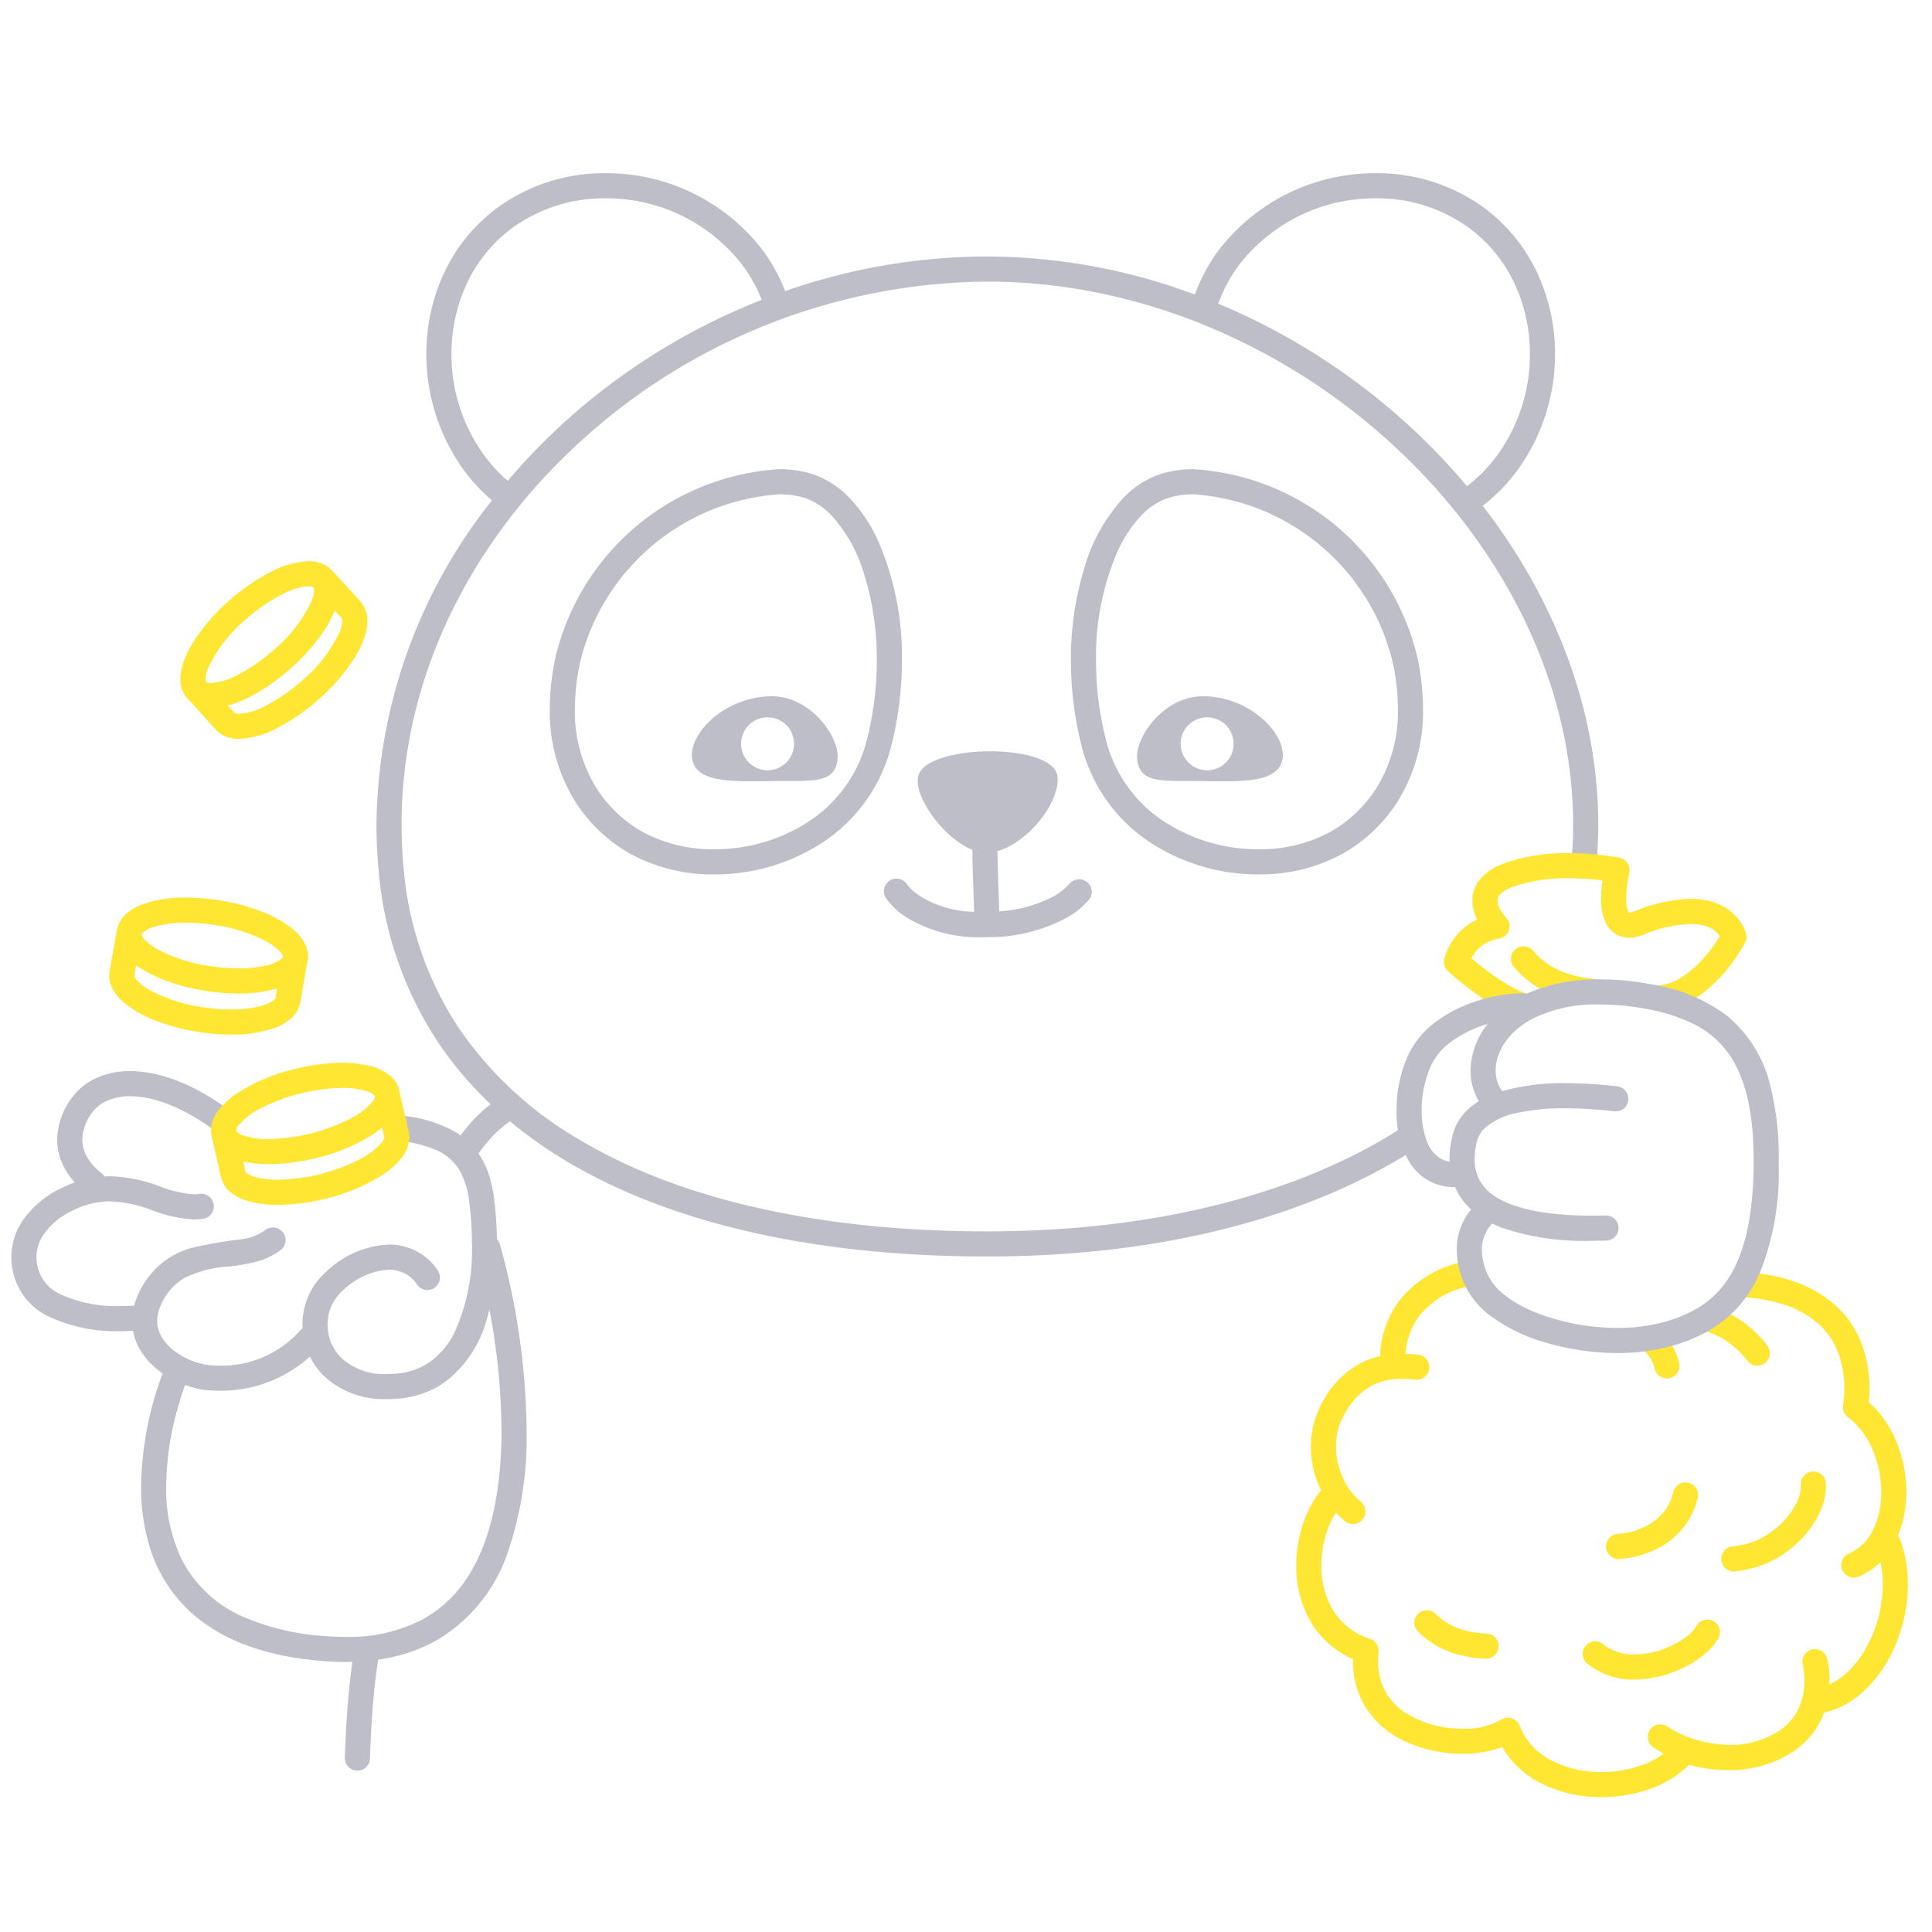 <svg xmlns="http://www.w3.org/2000/svg" width="200" height="200" fill="none"><path fill="#BEBEC9" d="M153.487 52.359a18.36 18.36 0 0 0 3.577-3.653 20.409 20.409 0 0 0 3.911-12.068 19.718 19.718 0 0 0-1.824-8.357 17.682 17.682 0 0 0-5.544-6.785 18.73 18.73 0 0 0-11.163-3.565 20.37 20.37 0 0 0-16.309 8 18.36 18.36 0 0 0-2.445 4.558 61.85 61.85 0 0 0-21.487-3.938 63.68 63.68 0 0 0-20.92 3.581 18.348 18.348 0 0 0-2.308-4.201 20.375 20.375 0 0 0-16.308-8 18.73 18.73 0 0 0-11.164 3.565 17.691 17.691 0 0 0-5.544 6.785 19.727 19.727 0 0 0-1.824 8.357 20.416 20.416 0 0 0 3.912 12.068 18.446 18.446 0 0 0 2.883 3.092A54.678 54.678 0 0 0 38.972 85.34c0 1.54.07 3.091.213 4.653a37.911 37.911 0 0 0 6.075 17.766c5.038 7.595 12.865 13.179 22.607 16.851 9.748 3.674 21.432 5.46 34.336 5.461 17.535-.003 32.818-3.842 44.014-10.942a1.296 1.296 0 0 0 .401-1.794 1.303 1.303 0 0 0-1.794-.401c-10.64 6.758-25.463 10.54-42.621 10.537-16.887.004-31.503-3.137-42.082-9.411a38.448 38.448 0 0 1-12.694-11.739 35.296 35.296 0 0 1-5.653-16.565 48.132 48.132 0 0 1-.202-4.416c-.002-15.18 7.158-29.218 18.347-39.484a63.17 63.17 0 0 1 42.284-16.705c15.864-.004 31.059 6.734 42.264 17.16 11.21 10.425 18.387 24.494 18.382 39.065 0 1.13-.044 2.263-.131 3.4a1.3 1.3 0 0 0 2.593.2c.092-1.204.138-2.404.138-3.6-.004-11.934-4.534-23.413-11.962-33.017Zm-95.325-8.42a64.095 64.095 0 0 0-5.597 5.84 15.85 15.85 0 0 1-2.425-2.615 17.82 17.82 0 0 1-3.405-10.526 17.13 17.13 0 0 1 1.579-7.254 15.088 15.088 0 0 1 4.73-5.794 16.13 16.13 0 0 1 9.623-3.06 17.791 17.791 0 0 1 14.215 6.943c.807 1.1 1.468 2.299 1.967 3.569A66.86 66.86 0 0 0 58.162 43.94Zm88.076.468a68.17 68.17 0 0 0-20.127-12.975 15.756 15.756 0 0 1 2.118-3.959 17.785 17.785 0 0 1 14.215-6.942 16.133 16.133 0 0 1 9.622 3.059 15.095 15.095 0 0 1 4.731 5.794 17.122 17.122 0 0 1 1.578 7.254 17.81 17.81 0 0 1-3.405 10.526 15.773 15.773 0 0 1-3.111 3.17 66.638 66.638 0 0 0-5.621-5.927Z"/><path fill="#BEBEC9" d="M93.367 68.36c.064-4.232-.769-8.43-2.442-12.318a15.985 15.985 0 0 0-2.95-4.458 9.475 9.475 0 0 0-4.116-2.587 11.45 11.45 0 0 0-3.214-.423 25.379 25.379 0 0 0-23.129 19.412 25.779 25.779 0 0 0-.602 5.392 17.559 17.559 0 0 0 2.727 9.745 16.198 16.198 0 0 0 5.483 5.193 17.809 17.809 0 0 0 8.825 2.202c3.95.013 7.82-1.12 11.14-3.262a16.862 16.862 0 0 0 7.172-10.032 35.874 35.874 0 0 0 1.106-8.863Zm-3.625 8.219a14.244 14.244 0 0 1-6.084 8.506 17.83 17.83 0 0 1-9.71 2.833 15.233 15.233 0 0 1-7.53-1.857l-.647 1.127.647-1.127a13.605 13.605 0 0 1-4.597-4.355 14.946 14.946 0 0 1-2.307-8.328c.01-1.63.193-3.256.545-4.848a22.797 22.797 0 0 1 20.586-17.356 8.887 8.887 0 0 1 2.482.318 6.881 6.881 0 0 1 2.98 1.9 15.654 15.654 0 0 1 3.388 6.172 29.613 29.613 0 0 1 1.272 8.797 33.27 33.27 0 0 1-1.025 8.218ZM146.711 67.986a25.383 25.383 0 0 0-23.128-19.412 11.452 11.452 0 0 0-3.214.423 9.475 9.475 0 0 0-4.117 2.587 18.182 18.182 0 0 0-3.999 7.198 32.172 32.172 0 0 0-1.393 9.578c-.002 2.99.37 5.967 1.108 8.864a16.856 16.856 0 0 0 7.17 10.032 20.415 20.415 0 0 0 11.14 3.262 17.807 17.807 0 0 0 8.825-2.202 16.191 16.191 0 0 0 5.483-5.192 17.547 17.547 0 0 0 2.726-9.745 25.739 25.739 0 0 0-.601-5.393Zm-4.305 13.72a13.594 13.594 0 0 1-4.597 4.355l.647 1.128-.647-1.128a15.233 15.233 0 0 1-7.531 1.857 17.828 17.828 0 0 1-9.709-2.833 14.243 14.243 0 0 1-6.083-8.506 33.251 33.251 0 0 1-1.026-8.219 27.48 27.48 0 0 1 2.205-11.233 13.43 13.43 0 0 1 2.455-3.735 6.884 6.884 0 0 1 2.982-1.9 8.88 8.88 0 0 1 2.481-.318 22.797 22.797 0 0 1 20.585 17.356c.352 1.592.534 3.218.544 4.849a14.946 14.946 0 0 1-2.306 8.328Z"/><path fill="#BEBEC9" d="M79.798 72.08c-5.144.074-8.899 4.355-8.058 6.832.691 2.038 3.928 2.02 8.058 1.945 4.13-.075 6.645.383 6.908-2.283.219-2.224-2.737-6.555-6.908-6.495Zm-.338 7.658a2.741 2.741 0 1 1-.001-5.482 2.741 2.741 0 0 1 0 5.482ZM124.624 72.08c-4.171-.061-7.128 4.27-6.908 6.494.262 2.666 2.778 2.208 6.908 2.284 4.13.075 7.366.092 8.057-1.946.841-2.477-2.914-6.758-8.057-6.833Zm.338 7.658a2.743 2.743 0 0 1-2.688-3.275 2.738 2.738 0 0 1 2.154-2.153 2.738 2.738 0 0 1 2.813 1.165 2.743 2.743 0 0 1-1.23 4.055 2.742 2.742 0 0 1-1.049.208ZM110.712 91.498l-.003-.002-.019.023a6.583 6.583 0 0 1-2.049 1.487 14.01 14.01 0 0 1-5.193 1.34c-.022-.549-.059-1.495-.095-2.601-.038-1.14-.074-2.439-.096-3.64 3.105-.87 6.394-4.885 6.223-7.632-.225-3.603-13.046-3.466-14.342-.374-.843 2.009 2.43 6.638 5.515 7.87.041 2.406.147 5.232.195 6.422a11.217 11.217 0 0 1-5.42-1.505 6.315 6.315 0 0 1-1.236-.984 3.579 3.579 0 0 1-.249-.286l-.043-.059-.003-.004-.003.002a1.298 1.298 0 0 0-2.189 1.397 7.504 7.504 0 0 0 2.35 2.142 14.343 14.343 0 0 0 7.704 1.927c.162 0 .324-.002.486-.006h.003a16.987 16.987 0 0 0 8.051-1.947 8.067 8.067 0 0 0 2.5-2.025 1.3 1.3 0 0 0-2.087-1.545Z"/><path fill="#FFE632" d="M31.617 97.813a4.81 4.81 0 0 0-1.333-1.652 11.714 11.714 0 0 0-3.223-1.805 21.248 21.248 0 0 0-4.331-1.15 22.03 22.03 0 0 0-3.466-.285 13.055 13.055 0 0 0-4.527.695 5.202 5.202 0 0 0-1.665.975 2.966 2.966 0 0 0-.958 1.673c-.001.006-.005.01-.006.016l-.768 4.25-.004.02a2.649 2.649 0 0 0-.034.431c.003.424.097.842.276 1.226a4.809 4.809 0 0 0 1.334 1.653c.972.768 2.06 1.377 3.223 1.804 1.399.535 2.85.92 4.33 1.15 1.148.186 2.308.281 3.47.285 1.537.037 3.07-.199 4.525-.695a5.212 5.212 0 0 0 1.664-.974c.504-.441.844-1.04.964-1.699l.002.001.67-3.868c0-.005-.002-.009 0-.013.043-.126.076-.255.1-.386l.001-.006c.022-.139.032-.279.033-.42a2.956 2.956 0 0 0-.277-1.226Zm-16.947-1.09v-.006c.005-.014.005-.064.152-.204a3.72 3.72 0 0 1 1.538-.682 12.257 12.257 0 0 1 2.904-.31c1.023.003 2.045.088 3.055.252 1.855.264 3.651.844 5.31 1.714.51.27.971.62 1.37 1.035.1.11.186.234.252.368l.043.15-.002.016c-.004.014-.005.064-.15.201a3.714 3.714 0 0 1-1.537.682c-.951.219-1.926.323-2.903.31a19.536 19.536 0 0 1-3.058-.252 16.4 16.4 0 0 1-5.31-1.714 5.371 5.371 0 0 1-1.37-1.035 1.56 1.56 0 0 1-.252-.368l-.043-.15v-.008Zm13.855 6.581c-.004.014-.004.064-.151.203a3.711 3.711 0 0 1-1.536.682c-.952.219-1.927.323-2.903.31a19.584 19.584 0 0 1-3.059-.252 16.417 16.417 0 0 1-5.31-1.714 5.384 5.384 0 0 1-1.369-1.035 1.564 1.564 0 0 1-.252-.368l-.043-.149v-.008l.19-1.055a12.44 12.44 0 0 0 2.81 1.496c1.4.535 2.851.92 4.331 1.15 1.147.186 2.307.281 3.47.285 1.35.019 2.695-.16 3.993-.531l-.168.97-.003.016ZM37.317 62.269l-.018-.02-2.92-3.182c-.008-.01-.02-.013-.03-.022a2.826 2.826 0 0 0-1.113-.738 3.833 3.833 0 0 0-1.312-.214A9.106 9.106 0 0 0 28 59.218a20.556 20.556 0 0 0-4.243 2.928 20.19 20.19 0 0 0-3.626 4.128c-.418.64-.77 1.32-1.048 2.031a5.653 5.653 0 0 0-.409 1.983 3.01 3.01 0 0 0 .71 2.027c.085.084.175.162.27.233.012.015.016.035.03.05l2.632 2.91h.002c.313.347.707.611 1.149.768.42.147.865.22 1.31.214a9.107 9.107 0 0 0 3.923-1.126 20.58 20.58 0 0 0 4.243-2.926 20.204 20.204 0 0 0 3.627-4.13c.418-.638.77-1.319 1.048-2.03a5.654 5.654 0 0 0 .409-1.983 3.013 3.013 0 0 0-.71-2.026Zm-15.803 6.959a14.579 14.579 0 0 1 3.963-5.131 17.991 17.991 0 0 1 3.695-2.557 6.726 6.726 0 0 1 2.752-.847c.144-.005.287.015.424.058l.098.055c.007.01.057.054.062.307a3.144 3.144 0 0 1-.24 1.06 14.582 14.582 0 0 1-3.963 5.132 17.994 17.994 0 0 1-3.695 2.556 6.726 6.726 0 0 1-2.751.847 1.28 1.28 0 0 1-.425-.057l-.098-.055c-.007-.012-.056-.054-.061-.308.018-.364.099-.723.24-1.06Zm13.674-3.873a14.587 14.587 0 0 1-3.963 5.133 18.006 18.006 0 0 1-3.695 2.555 6.727 6.727 0 0 1-2.751.847 1.286 1.286 0 0 1-.425-.058l-.098-.055-.01-.012-.654-.723c.756-.215 1.489-.503 2.19-.86a20.581 20.581 0 0 0 4.242-2.926 20.188 20.188 0 0 0 3.627-4.129c.394-.606.728-1.25.998-1.92l.718.782c.009.012.056.059.06.306a3.143 3.143 0 0 1-.239 1.06ZM164.727 101.3a10.824 10.824 0 0 1-2.369-.498 7.572 7.572 0 0 1-3.625-2.343 1.293 1.293 0 0 0-.869-.487 1.298 1.298 0 0 0-1.403 1.646c.047.165.125.318.232.452a10.193 10.193 0 0 0 5.006 3.251c.933.299 1.897.492 2.874.574a1.301 1.301 0 0 0 1.048-2.16 1.302 1.302 0 0 0-.894-.435Z"/><path fill="#FFE632" d="M180.757 96.71a4.408 4.408 0 0 0-1.12-1.932 5.274 5.274 0 0 0-1.8-1.214 7.335 7.335 0 0 0-2.827-.513 16.335 16.335 0 0 0-5.831 1.292 1.539 1.539 0 0 1-.524.127l-.041-.003-.044-.065a3.363 3.363 0 0 1-.225-1.414c.008-.603.06-1.204.158-1.8.04-.252.08-.463.11-.608l.034-.165.009-.039.002-.008a1.301 1.301 0 0 0-1.004-1.572 28.94 28.94 0 0 0-5.278-.48c-2.23-.041-4.45.303-6.563 1.017a5.938 5.938 0 0 0-2.552 1.633 3.46 3.46 0 0 0-.845 2.266c.013.682.185 1.352.503 1.956-.287.134-.564.289-.829.464a6.375 6.375 0 0 0-2.073 2.327 5.508 5.508 0 0 0-.513 1.34 1.29 1.29 0 0 0 .396 1.227c.021.02 1.096 1.002 2.584 2.103a25.842 25.842 0 0 0 2.478 1.64c.859.514 1.781.916 2.743 1.195a1.3 1.3 0 0 0 .661-2.515 9.223 9.223 0 0 1-2.111-.935 26.622 26.622 0 0 1-3.18-2.209 31.84 31.84 0 0 1-.757-.622c.115-.23.255-.448.415-.649a3.926 3.926 0 0 1 2.471-1.398 1.305 1.305 0 0 0 1.007-.888 1.298 1.298 0 0 0-.317-1.305v-.001s-.06-.061-.152-.173a4.127 4.127 0 0 1-.49-.738 1.905 1.905 0 0 1-.237-.82.839.839 0 0 1 .229-.583c.407-.41.911-.71 1.464-.874a16.874 16.874 0 0 1 5.668-.858c1.137.002 2.272.075 3.399.216l.107.015c-.086.61-.131 1.225-.137 1.84a5.948 5.948 0 0 0 .445 2.466c.201.451.516.843.914 1.136.453.32.996.488 1.551.481.503-.01 1-.112 1.466-.303a13.825 13.825 0 0 1 4.889-1.117 4.744 4.744 0 0 1 1.832.316 2.51 2.51 0 0 1 1.169.923l.022.036c-.54.876-1.162 1.7-1.856 2.46a10.253 10.253 0 0 1-2.197 1.842 5.14 5.14 0 0 1-2.513.798 1.3 1.3 0 0 0 .067 2.6 7.788 7.788 0 0 0 3.888-1.232 14.527 14.527 0 0 0 3.824-3.638c.516-.68.983-1.395 1.395-2.142.145-.277.187-.598.116-.903ZM196.679 159.303a1.278 1.278 0 0 0-.214-.342c.59-1.428.89-2.958.881-4.503 0-1.868-.381-3.716-1.118-5.432a11.127 11.127 0 0 0-2.773-3.881c.048-.47.072-.942.072-1.414a13.337 13.337 0 0 0-.591-3.988 10.372 10.372 0 0 0-2.705-4.41 12.498 12.498 0 0 0-4.838-2.782 18.959 18.959 0 0 0-4.39-.832 1.297 1.297 0 0 0-1.077 2.146c.225.261.545.422.888.447 1.284.088 2.552.328 3.779.713a9.904 9.904 0 0 1 3.839 2.185 7.755 7.755 0 0 1 2.024 3.316c.318 1.039.477 2.119.471 3.205 0 .418-.022.836-.068 1.252a8.87 8.87 0 0 1-.045.335l-.013.077-.003.014.001.001c-.048.24-.027.488.061.716.087.229.238.428.434.574a8.266 8.266 0 0 1 2.548 3.361 11.17 11.17 0 0 1 .904 4.397 8.757 8.757 0 0 1-.872 3.964 4.99 4.99 0 0 1-2.474 2.402 1.296 1.296 0 0 0-.791 1.211 1.306 1.306 0 0 0 .819 1.193 1.308 1.308 0 0 0 .997-.015 7.203 7.203 0 0 0 2.236-1.507c.16.764.24 1.542.242 2.323a13.56 13.56 0 0 1-2.016 7.05 9.696 9.696 0 0 1-2.167 2.472 6.695 6.695 0 0 1-1.344.826c.005-.132.016-.272.016-.396a9.616 9.616 0 0 0-.256-2.293 1.299 1.299 0 0 0-2.514.66h-.001c.118.536.176 1.084.171 1.633.01.934-.17 1.86-.529 2.723a5.671 5.671 0 0 1-2.296 2.601 9.374 9.374 0 0 1-4.8 1.336 13.039 13.039 0 0 1-3.521-.527 10.408 10.408 0 0 1-3.02-1.37 1.302 1.302 0 0 0-1.811.314 1.3 1.3 0 0 0 .314 1.811c.354.244.724.466 1.106.664a8.75 8.75 0 0 1-1.987 1.09 12.28 12.28 0 0 1-4.458.815 11.154 11.154 0 0 1-5.206-1.209 6.828 6.828 0 0 1-3.272-3.58 1.296 1.296 0 0 0-1.394-.818 1.304 1.304 0 0 0-.54.205 7.606 7.606 0 0 1-3.976.916 10.868 10.868 0 0 1-5.987-1.694 6.328 6.328 0 0 1-1.986-2.133 6.398 6.398 0 0 1-.766-3.168c0-.311.017-.622.049-.932a1.298 1.298 0 0 0-.874-1.364 7.005 7.005 0 0 1-3.876-3.028 8.793 8.793 0 0 1-1.176-4.559c.001-1.244.21-2.48.618-3.655a9.044 9.044 0 0 1 .891-1.848c.287.326.599.629.933.906a1.285 1.285 0 0 0 .954.287 1.304 1.304 0 0 0 1.161-1.429 1.295 1.295 0 0 0-.476-.875 6.912 6.912 0 0 1-1.813-2.389 7.758 7.758 0 0 1-.754-3.294 6.872 6.872 0 0 1 .936-3.48 7.053 7.053 0 0 1 2.784-2.863 6.602 6.602 0 0 1 3.135-.691c.457.001.912.028 1.366.079a1.288 1.288 0 0 0 .955-.279 1.296 1.296 0 0 0 .199-1.827 1.3 1.3 0 0 0-.873-.478c-.422-.046-.86-.064-1.301-.075a7.33 7.33 0 0 1 1.369-3.867 8.568 8.568 0 0 1 5.19-3.13 1.292 1.292 0 0 0 .814-.578 1.293 1.293 0 0 0 .164-.985 1.3 1.3 0 0 0-1.568-.969 11.17 11.17 0 0 0-6.692 4.119 9.995 9.995 0 0 0-1.905 5.635 8.303 8.303 0 0 0-2.061.744 9.646 9.646 0 0 0-3.825 3.86 9.475 9.475 0 0 0-1.287 4.785 10.364 10.364 0 0 0 1.003 4.406c.016.031.035.06.05.091a10.976 10.976 0 0 0-1.803 3.285 13.771 13.771 0 0 0-.764 4.515 11.375 11.375 0 0 0 1.552 5.907 9.499 9.499 0 0 0 4.335 3.777c-.001.065-.01.134-.01.199a9.001 9.001 0 0 0 1.094 4.43 9.495 9.495 0 0 0 4.544 3.992c1.799.781 3.74 1.18 5.701 1.173a11.579 11.579 0 0 0 4.101-.697 9.641 9.641 0 0 0 3.855 3.667 13.736 13.736 0 0 0 6.432 1.516 14.9 14.9 0 0 0 5.412-.996 10.656 10.656 0 0 0 3.643-2.345c1.33.361 2.702.546 4.08.55 2.258.034 4.48-.567 6.413-1.733a8.285 8.285 0 0 0 3.31-3.776c.064-.149.105-.295.159-.443a8.683 8.683 0 0 0 3.523-1.702 13.237 13.237 0 0 0 3.777-5.049 16.237 16.237 0 0 0 1.396-6.516 13.48 13.48 0 0 0-.824-4.725Z"/><path fill="#FFE632" d="M169.212 173.868a11.794 11.794 0 0 0 5.178-1.281 10.614 10.614 0 0 0 2.046-1.325 6.212 6.212 0 0 0 1.446-1.669 1.312 1.312 0 0 0 .121-.989 1.304 1.304 0 0 0-1.604-.902 1.304 1.304 0 0 0-.782.616 3.727 3.727 0 0 1-.85.951 8.752 8.752 0 0 1-2.485 1.406c-.98.378-2.02.579-3.07.593a4.978 4.978 0 0 1-3.25-1.056 1.297 1.297 0 0 0-1.83.174 1.297 1.297 0 0 0 .174 1.83 7.569 7.569 0 0 0 4.906 1.652ZM183.294 158.625a7.84 7.84 0 0 1-3.895 1.452 1.296 1.296 0 0 0-1.204 1.389 1.296 1.296 0 0 0 1.389 1.204 10.779 10.779 0 0 0 6.584-3.053 10.36 10.36 0 0 0 2.049-2.715 6.814 6.814 0 0 0 .807-3.076l-.006-.255a1.32 1.32 0 0 0-.121-.493 1.277 1.277 0 0 0-.301-.409 1.28 1.28 0 0 0-.434-.263 1.282 1.282 0 0 0-.995.045 1.292 1.292 0 0 0-.671.736 1.3 1.3 0 0 0-.076.502l.004.137a4.251 4.251 0 0 1-.522 1.892 8.312 8.312 0 0 1-2.608 2.907ZM167.656 161.38a9.985 9.985 0 0 0 4.895-1.651 7.857 7.857 0 0 0 3.201-4.655c.083-.334.03-.688-.147-.984a1.299 1.299 0 0 0-2.376.354 5.232 5.232 0 0 1-2.154 3.144 7.4 7.4 0 0 1-3.617 1.2 1.309 1.309 0 0 0-.889.449 1.29 1.29 0 0 0-.31.946 1.296 1.296 0 0 0 1.397 1.197ZM151.825 168.816a6.51 6.51 0 0 1-3.164-1.716 1.312 1.312 0 0 0-.905-.412 1.296 1.296 0 0 0-1.228.761 1.295 1.295 0 0 0-.034.994c.06.16.15.307.267.432a9.122 9.122 0 0 0 4.556 2.493c.827.205 1.673.319 2.524.339a1.302 1.302 0 0 0 .921-2.218 1.3 1.3 0 0 0-.919-.381v-.001a9.422 9.422 0 0 1-2.018-.291ZM176.607 137.814a8.173 8.173 0 0 1 3.142 1.816c.298.27.579.56.839.867.093.11.162.198.204.254l.045.06.007.01h.001a1.303 1.303 0 0 0 1.806.325 1.301 1.301 0 0 0 .33-1.806 10.479 10.479 0 0 0-1.485-1.636 10.75 10.75 0 0 0-4.161-2.386 1.292 1.292 0 0 0-1.378.434 1.3 1.3 0 0 0 .65 2.062ZM171.05 140.983c.074.164.136.332.187.504l.035.135.006.024h.001a1.303 1.303 0 0 0 1.517 1.033 1.299 1.299 0 0 0 1.037-1.514 5.853 5.853 0 0 0-.413-1.252 5.452 5.452 0 0 0-1.732-2.188 1.303 1.303 0 0 0-1.448-.061 1.298 1.298 0 0 0-.077 2.166c.389.302.695.699.887 1.153Z"/><path fill="#BEBEC9" d="M51.746 128.796a1.273 1.273 0 0 0-.306-.508 36.92 36.92 0 0 0-.275-4.076 13.354 13.354 0 0 0-.705-3.04 8.06 8.06 0 0 0-.932-1.757c.204-.281.466-.628.776-1.003a11.484 11.484 0 0 1 2.25-2.163 1.302 1.302 0 0 0-.467-2.355 1.301 1.301 0 0 0-.975.191 14.303 14.303 0 0 0-2.956 2.847c-.176.217-.335.423-.479.613-.083-.059-.15-.129-.238-.186a13.601 13.601 0 0 0-6.133-1.88 1.304 1.304 0 0 0-1.426 1.161 1.3 1.3 0 0 0 1.16 1.426 13.88 13.88 0 0 1 3.751.839 5.382 5.382 0 0 1 2.761 2.201 8.596 8.596 0 0 1 1.033 3.433c.179 1.408.27 2.827.271 4.246a20.637 20.637 0 0 1-1.815 9.172 8.231 8.231 0 0 1-2.43 2.952 7.032 7.032 0 0 1-3.706 1.295c-.286.02-.562.031-.829.03a6.523 6.523 0 0 1-4.716-1.64 4.79 4.79 0 0 1-1.45-3.455 4.674 4.674 0 0 1 1.57-3.536 7.472 7.472 0 0 1 4.75-2.163 3.607 3.607 0 0 1 1.71.406c.497.267.92.653 1.228 1.125a1.297 1.297 0 0 0 1.799.354 1.298 1.298 0 0 0 .365-1.796 5.983 5.983 0 0 0-2.173-1.979 6.215 6.215 0 0 0-2.93-.71 10.008 10.008 0 0 0-6.46 2.807 7.266 7.266 0 0 0-2.458 5.492c0 .122.011.244.017.366a1.24 1.24 0 0 0-.213.177 10.857 10.857 0 0 1-8.412 3.685c-.322 0-.648-.013-.978-.038a7.418 7.418 0 0 1-3.637-1.457 5.194 5.194 0 0 1-1.335-1.442 3.24 3.24 0 0 1-.482-1.686c.015-.665.19-1.317.51-1.901a5.928 5.928 0 0 1 2.293-2.539 12.034 12.034 0 0 1 4.67-1.201 20.66 20.66 0 0 0 2.682-.466 7.174 7.174 0 0 0 2.622-1.236 1.292 1.292 0 0 0 .5-.866 1.295 1.295 0 0 0-.263-.964 1.302 1.302 0 0 0-1.379-.454c-.165.047-.32.126-.454.232a5.478 5.478 0 0 1-2.408.935c-1.803.2-3.592.513-5.356.935a8.691 8.691 0 0 0-2.86 1.48 8.883 8.883 0 0 0-2.36 2.958 7.486 7.486 0 0 0-.58 1.501c-.377.024-.86.046-1.418.045a13.859 13.859 0 0 1-6.454-1.334 4.184 4.184 0 0 1-2.15-4.566 4.177 4.177 0 0 1 .738-1.633 7.6 7.6 0 0 1 2.968-2.377 8.416 8.416 0 0 1 3.787-.93c1.453.058 2.888.352 4.247.872 1.42.567 2.922.905 4.45 1.002.334.001.67-.026 1-.078a1.303 1.303 0 0 0 1.067-1.489 1.302 1.302 0 0 0-1.48-1.078c-.195.03-.39.046-.588.045a12.382 12.382 0 0 1-3.635-.872 15.847 15.847 0 0 0-5.061-1.002c-.174 0-.357.02-.535.029a1.276 1.276 0 0 0-.284-.324 5.838 5.838 0 0 1-1.465-1.591 3.663 3.663 0 0 1-.554-1.91 4.723 4.723 0 0 1 .829-2.524 3.874 3.874 0 0 1 1.595-1.43 5.654 5.654 0 0 1 2.521-.529c2.09-.006 4.866.874 7.926 2.965.215.147.433.288.656.42a1.297 1.297 0 0 0 1.951-.93 1.303 1.303 0 0 0-.621-1.304c-.168-.1-.341-.211-.52-.333-3.38-2.3-6.593-3.413-9.392-3.418a8.249 8.249 0 0 0-3.672.798 6.484 6.484 0 0 0-2.644 2.376 7.313 7.313 0 0 0-1.229 3.909 6.27 6.27 0 0 0 .925 3.248c.258.424.556.822.89 1.188-.446.16-.883.345-1.308.555a10.181 10.181 0 0 0-3.955 3.222 6.771 6.771 0 0 0-1.128 5.488 6.77 6.77 0 0 0 3.389 4.463 16.253 16.253 0 0 0 7.736 1.672c.494 0 .93-.015 1.304-.035.128.704.38 1.379.746 1.994a7.96 7.96 0 0 0 2.314 2.411 34.844 34.844 0 0 0-2.23 11.686 21.288 21.288 0 0 0 .79 5.94 15.083 15.083 0 0 0 5.51 8.051c2.943 2.2 7.06 3.691 12.665 4.113.752.057 1.48.085 2.185.085.25 0 .49-.012.733-.019-.29 1.955-.478 4.108-.597 5.929-.147 2.276-.19 3.999-.19 4.01a1.302 1.302 0 0 0 2.197.974 1.3 1.3 0 0 0 .403-.91l.008-.293c.021-.671.086-2.424.236-4.469.13-1.787.332-3.783.612-5.468a17.29 17.29 0 0 0 5.858-1.892 16.802 16.802 0 0 0 7.589-9.324 36.785 36.785 0 0 0 1.912-12.519 74.235 74.235 0 0 0-2.77-19.271Zm-3.12 34.11a12.951 12.951 0 0 1-4.86 4.724 16.403 16.403 0 0 1-8.012 1.818c-.637 0-1.3-.026-1.99-.077a25.208 25.208 0 0 1-8.449-1.943 12.848 12.848 0 0 1-6.453-5.901 16.715 16.715 0 0 1-1.659-7.668 30.58 30.58 0 0 1 1.088-7.718 33.51 33.51 0 0 1 .87-2.772c.76.29 1.555.476 2.364.552.397.031.79.046 1.178.046 3.46.044 6.81-1.219 9.38-3.537a7.329 7.329 0 0 0 1.465 2.028 9.115 9.115 0 0 0 6.528 2.376c.33 0 .67-.012 1.018-.037a9.636 9.636 0 0 0 5.046-1.785 12.128 12.128 0 0 0 4.197-6.256c.127-.394.222-.805.325-1.212a69.154 69.154 0 0 1 1.253 12.523c.007 5.438-.867 10.897-3.289 14.839Z"/><path fill="#FFE632" d="M42.3 117.08h.002l-.9-3.821c-.003-.016-.014-.027-.018-.042a2.668 2.668 0 0 0-.045-.364l-.11.028v-.001l.11-.027a2.88 2.88 0 0 0-.888-1.442 5.142 5.142 0 0 0-2.21-1.079 11.776 11.776 0 0 0-2.818-.308 20.757 20.757 0 0 0-4.936.646 19.082 19.082 0 0 0-5.881 2.467 8.25 8.25 0 0 0-1.904 1.689 3.597 3.597 0 0 0-.858 2.203c.002.203.026.404.073.601.002.009-.002.019 0 .029l.96 4.211.005.025c.145.559.455 1.061.888 1.441a5.117 5.117 0 0 0 2.209 1.079c.923.217 1.87.32 2.818.309a20.825 20.825 0 0 0 4.937-.646 19.103 19.103 0 0 0 5.881-2.467 8.27 8.27 0 0 0 1.904-1.689 3.6 3.6 0 0 0 .859-2.204c0-.215-.027-.429-.078-.638Zm-17.555-.645a7.438 7.438 0 0 1 2.315-1.734 19.341 19.341 0 0 1 8.363-2.077 7.851 7.851 0 0 1 2.695.389c.215.074.415.185.591.329.1.093.101.125.107.138l.003.028a1.136 1.136 0 0 1-.302.594 7.439 7.439 0 0 1-2.314 1.734 19.342 19.342 0 0 1-8.364 2.077 7.848 7.848 0 0 1-2.695-.389 1.916 1.916 0 0 1-.59-.329c-.1-.094-.102-.125-.107-.139l-.003-.027c.038-.224.143-.431.301-.594Zm14.731 1.878a7.438 7.438 0 0 1-2.314 1.734 19.347 19.347 0 0 1-8.365 2.077 7.845 7.845 0 0 1-2.695-.389 1.915 1.915 0 0 1-.59-.329c-.098-.092-.1-.123-.106-.137l-.236-1.039c.876.195 1.771.29 2.669.282a20.77 20.77 0 0 0 4.937-.645 19.1 19.1 0 0 0 5.88-2.467c.31-.21.606-.436.89-.679l.225.954.004.015.003.028a1.137 1.137 0 0 1-.302.595Z"/><path fill="#BEBEC9" d="M183.298 112.544a13.446 13.446 0 0 0-4.516-7.394 17.45 17.45 0 0 0-7.875-3.261 28.193 28.193 0 0 0-5.184-.502 18.268 18.268 0 0 0-7.668 1.464c-.169-.011-.328-.033-.51-.033a16.412 16.412 0 0 0-6.107 1.355 13.211 13.211 0 0 0-3.187 1.908 9.012 9.012 0 0 0-2.422 3.022 13.86 13.86 0 0 0-1.259 5.854 10.19 10.19 0 0 0 1.29 5.274 5.624 5.624 0 0 0 1.893 1.913 5.381 5.381 0 0 0 2.793.738c.028 0 .059-.007.087-.007.059.137.109.277.179.412.377.721.88 1.368 1.485 1.912-.102.122-.203.242-.309.391a6.538 6.538 0 0 0-1.187 3.803 8.885 8.885 0 0 0 .846 3.639 8.41 8.41 0 0 0 2.55 3.109 17.854 17.854 0 0 0 6.069 2.918 26.597 26.597 0 0 0 7.193 1.007c1.51.01 3.017-.146 4.493-.465a17.412 17.412 0 0 0 4.896-1.82 12.613 12.613 0 0 0 5.323-6.002 27.718 27.718 0 0 0 1.962-10.928c.003-.23.005-.455.005-.679a30.328 30.328 0 0 0-.84-7.628Zm-34.212 7.367a3.525 3.525 0 0 1-1.397-1.829 8.76 8.76 0 0 1-.519-3.125 11.337 11.337 0 0 1 1.001-4.726 6.414 6.414 0 0 1 1.736-2.145 11.764 11.764 0 0 1 3.967-2.043c.04-.013.079-.021.12-.033a7.93 7.93 0 0 0-1.764 4.813 6.27 6.27 0 0 0 .859 3.175 7.117 7.117 0 0 0-1.055.78 5.504 5.504 0 0 0-1.672 2.79c-.2.795-.304 1.61-.31 2.43 0 .082.01.166.012.248a2.598 2.598 0 0 1-.978-.335Zm32.447.906c-.079 5.854-1.185 9.573-2.9 11.943a9.637 9.637 0 0 1-3.08 2.766 14.862 14.862 0 0 1-4.171 1.539 18.086 18.086 0 0 1-3.923.401c-2.89 0-5.755-.536-8.449-1.581a13.147 13.147 0 0 1-3.206-1.788 5.856 5.856 0 0 1-1.785-2.129 6.3 6.3 0 0 1-.618-2.576 3.92 3.92 0 0 1 .712-2.304c.108-.153.228-.297.358-.431.307.15.625.294.965.424a26.365 26.365 0 0 0 9.379 1.363c.475 0 .965-.006 1.469-.02a1.297 1.297 0 0 0 .861-2.242 1.297 1.297 0 0 0-.929-.356c-.483.012-.95.018-1.401.019-5.156.006-8.295-.853-9.995-1.964a4.678 4.678 0 0 1-1.697-1.785 4.514 4.514 0 0 1-.472-2.098 7.777 7.777 0 0 1 .237-1.816 2.889 2.889 0 0 1 .901-1.486 7.31 7.31 0 0 1 3.306-1.496 22.93 22.93 0 0 1 4.972-.473c1.682.008 3.362.113 5.031.314a1.3 1.3 0 1 0 .304-2.582 46.18 46.18 0 0 0-5.335-.332c-2.215-.04-4.425.24-6.56.831a3.616 3.616 0 0 1-.677-2.135c-.006-1.856 1.27-4.133 4.068-5.485.014-.007.022-.019.035-.026.016-.009.034-.01.05-.019a14.917 14.917 0 0 1 6.74-1.305c1.579.006 3.154.159 4.704.457 1.687.282 3.325.802 4.866 1.543a9.737 9.737 0 0 1 4.59 4.699c1.058 2.222 1.656 5.294 1.655 9.485 0 .211-.002.426-.005.645Z"/></svg>